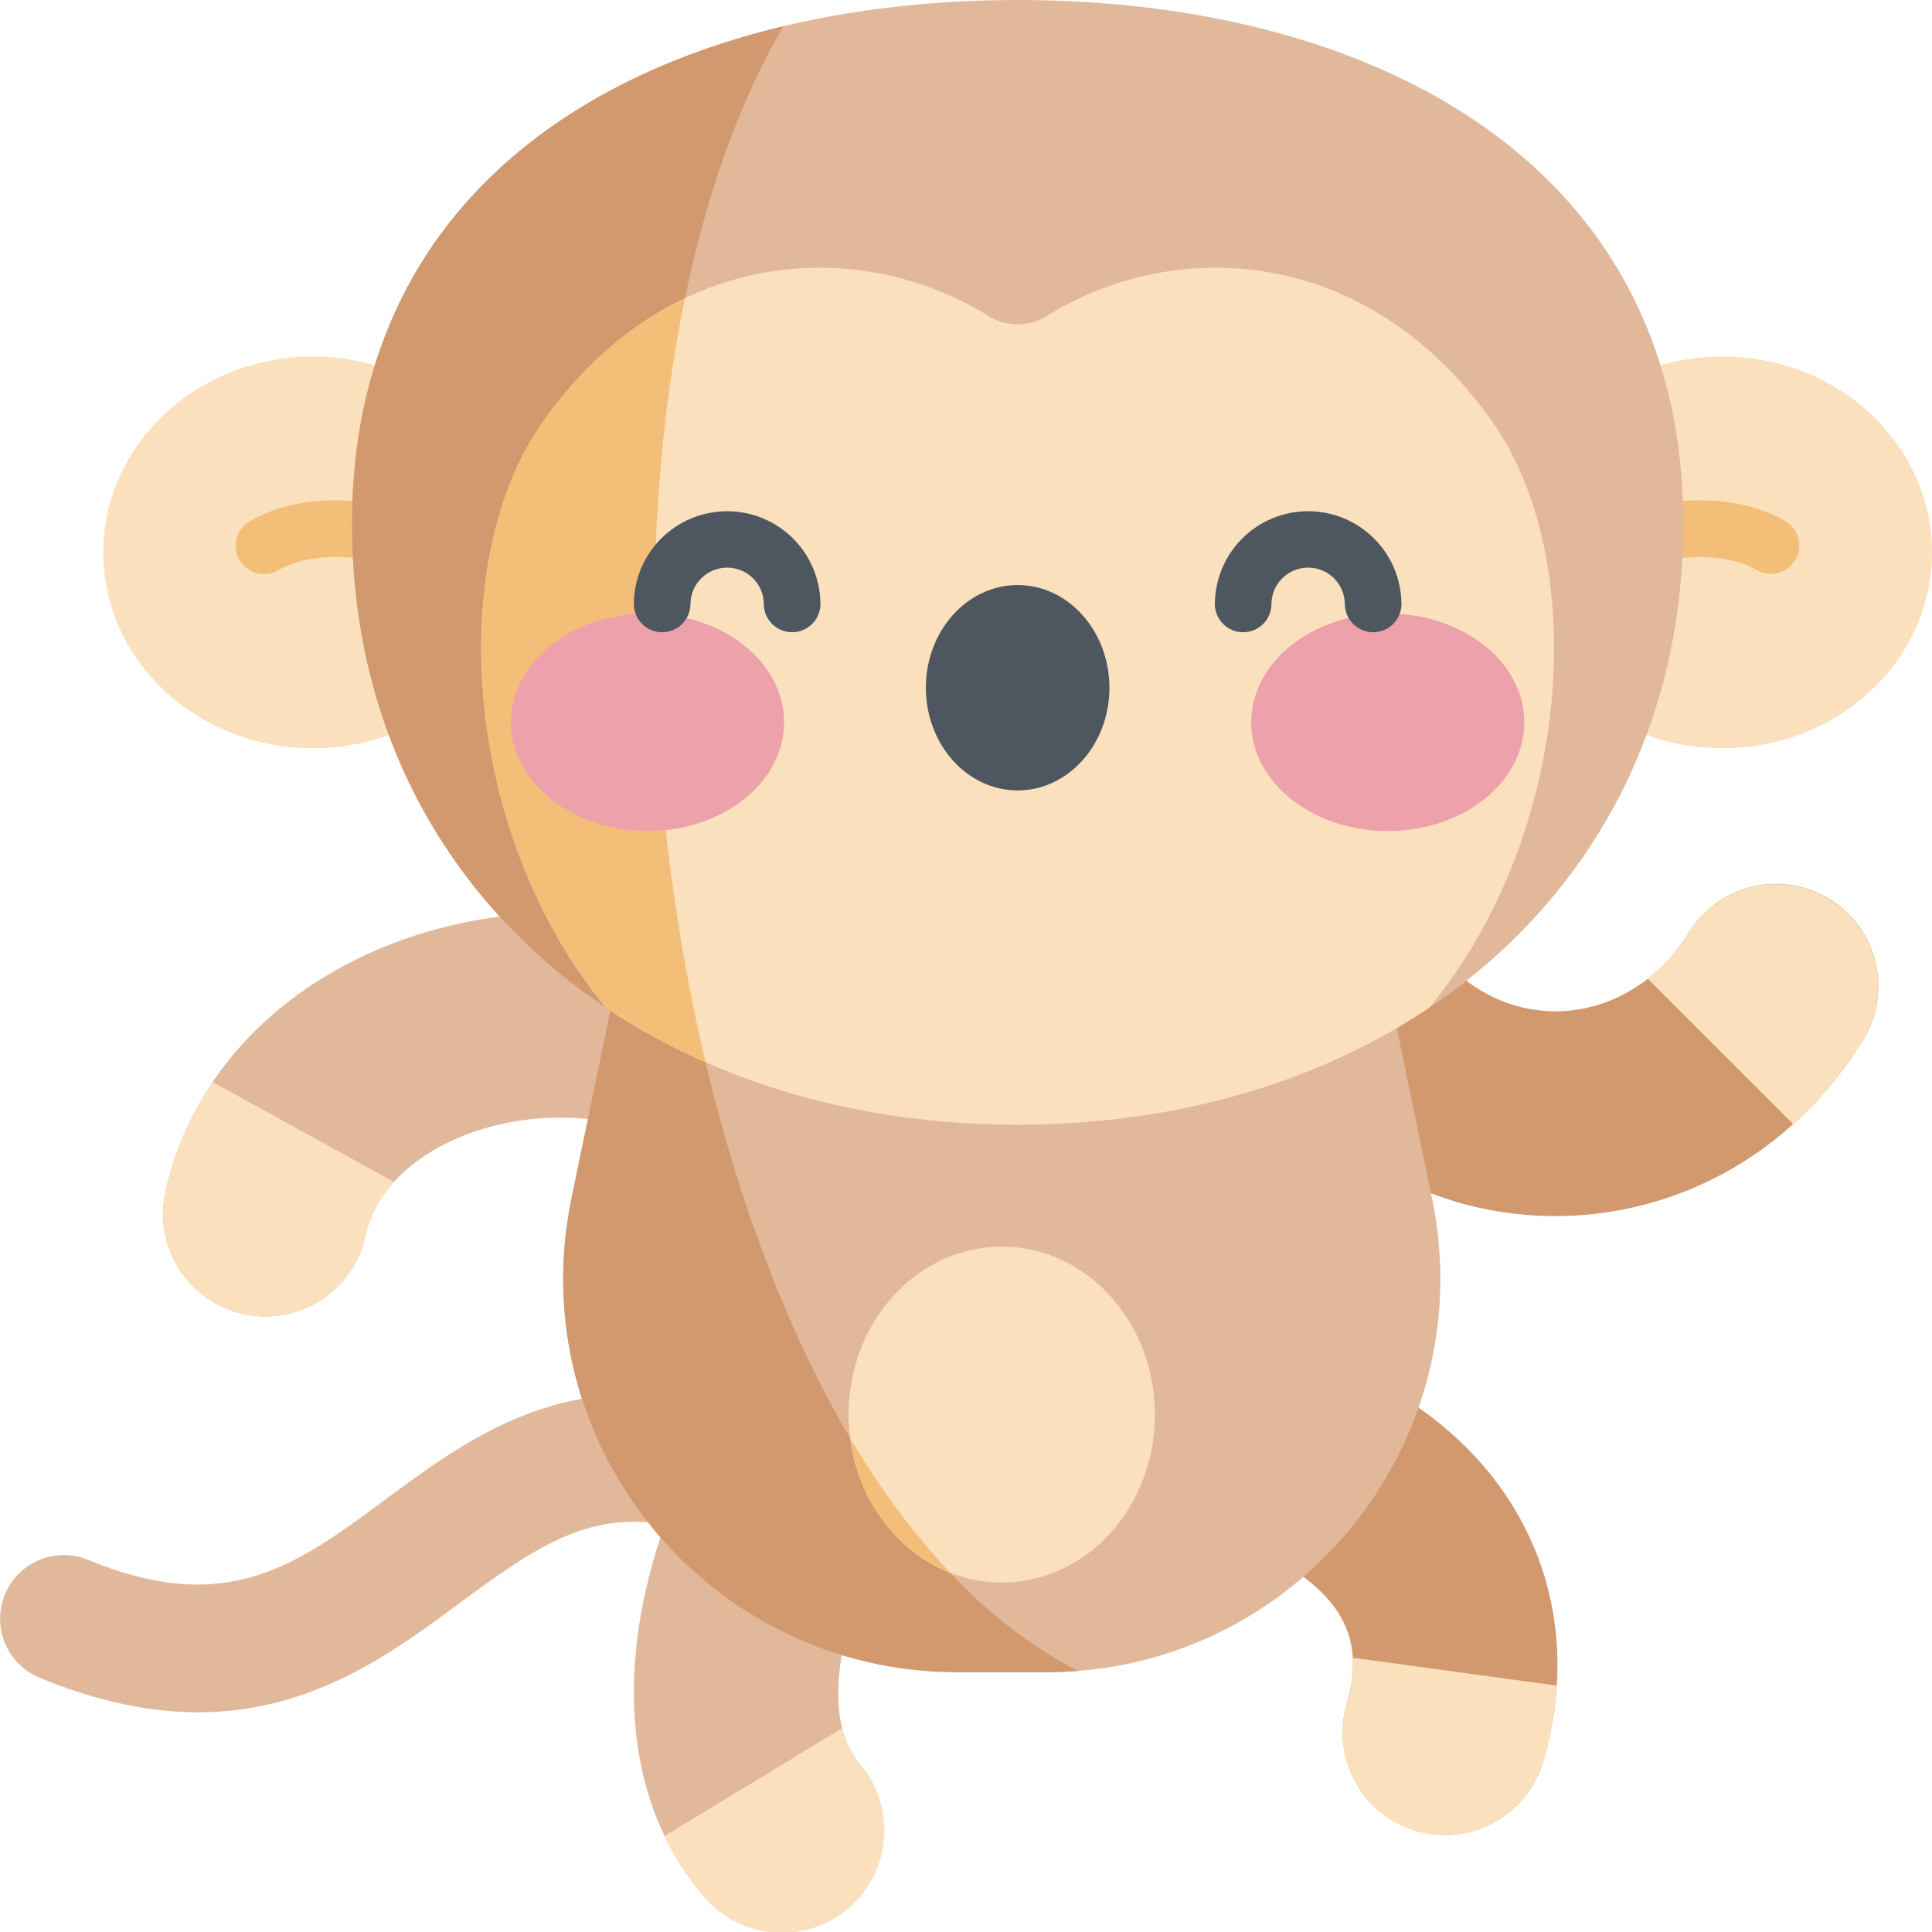 <svg width="512" height="512" viewBox="0 0 512 512" fill="none" xmlns="http://www.w3.org/2000/svg">
<path d="M52.519 453.773C40.132 453.773 26.238 451.128 10.433 444.589C6.302 442.872 3.021 439.586 1.31 435.452C-0.4 431.319 -0.4 426.675 1.31 422.541C3.02 418.407 6.301 415.121 10.432 413.404C14.563 411.686 19.206 411.679 23.343 413.382C60.011 428.558 78.519 414.862 101.952 397.523C123.652 381.468 148.237 363.273 186.44 371.55C190.758 372.555 194.508 375.218 196.88 378.964C199.252 382.71 200.055 387.239 199.116 391.572C198.177 395.906 195.571 399.695 191.861 402.124C188.151 404.552 183.635 405.423 179.288 404.55C157.155 399.741 143.116 409.07 122.038 424.667C103.94 438.063 82.699 453.773 52.519 453.773Z" fill="#E1B89A"/>
<path d="M412.085 322.277C384.726 322.277 358.944 310.269 340.464 288.677C335.89 283.196 333.661 276.133 334.258 269.019C334.856 261.905 338.233 255.313 343.657 250.672C349.081 246.03 356.115 243.713 363.236 244.222C370.357 244.731 376.99 248.025 381.699 253.391C390.399 263.559 402.59 268.844 415.113 267.891C428.156 266.891 439.972 259.34 447.539 247.157C449.412 244.117 451.867 241.477 454.763 239.387C457.659 237.298 460.938 235.8 464.414 234.981C467.89 234.162 471.493 234.037 475.017 234.613C478.541 235.188 481.917 236.454 484.951 238.338C487.985 240.221 490.617 242.684 492.697 245.587C494.777 248.49 496.263 251.774 497.071 255.252C497.879 258.731 497.993 262.334 497.405 265.856C496.818 269.379 495.541 272.75 493.648 275.778C476.855 302.833 449.734 319.678 419.242 322.008C416.849 322.189 414.464 322.278 412.085 322.277Z" fill="#D2996F"/>
<path d="M70.354 348.883C66.299 348.881 62.296 347.972 58.639 346.222C54.981 344.471 51.761 341.924 49.216 338.768C46.671 335.611 44.865 331.924 43.931 327.979C42.996 324.033 42.957 319.928 43.815 315.965C49.19 291.285 65.405 270.289 89.475 256.848C119.346 240.161 157.26 237.243 190.893 249.048C197.684 251.431 203.25 256.414 206.367 262.901C209.484 269.388 209.897 276.847 207.514 283.638C205.131 290.429 200.148 295.995 193.661 299.112C187.175 302.229 179.715 302.642 172.924 300.259C154.029 293.63 132.197 295.154 115.944 304.232C108.659 308.302 99.432 315.642 96.844 327.521C95.524 333.567 92.178 338.981 87.361 342.866C82.543 346.751 76.543 348.874 70.354 348.883Z" fill="#E1B89A"/>
<path d="M56.358 286.762C50.359 295.61 46.103 305.52 43.815 315.962C43.057 319.444 42.991 323.041 43.623 326.548C44.255 330.055 45.571 333.403 47.497 336.401C51.386 342.457 57.521 346.719 64.553 348.251C71.585 349.783 78.937 348.458 84.993 344.569C87.991 342.644 90.581 340.146 92.614 337.22C94.647 334.293 96.084 330.995 96.842 327.513C98.05 322.163 100.654 317.229 104.389 313.213L56.358 286.762Z" fill="#FAE0BD"/>
<path d="M207.062 512C203.109 512.006 199.204 511.147 195.619 509.482C192.035 507.818 188.858 505.39 186.312 502.367C168.042 480.719 163.226 449.667 172.757 414.945C179.265 391.238 192.527 366.418 205.765 353.183C210.863 348.138 217.752 345.316 224.924 345.335C232.097 345.354 238.971 348.212 244.043 353.284C249.114 358.356 251.972 365.23 251.99 372.403C252.008 379.576 249.186 386.464 244.14 391.562C233.613 402.089 211.867 448.5 227.788 467.362C231.122 471.314 233.259 476.136 233.945 481.261C234.631 486.387 233.839 491.601 231.661 496.291C229.484 500.981 226.011 504.951 221.653 507.734C217.295 510.517 212.232 511.997 207.062 512Z" fill="#E1B89A"/>
<path d="M382.956 486.293C378.741 486.29 374.585 485.306 370.817 483.419C367.048 481.533 363.77 478.795 361.242 475.422C358.714 472.05 357.006 468.136 356.252 463.989C355.498 459.842 355.72 455.577 356.899 451.531C360.337 439.781 358.458 430.636 350.993 422.758C340.876 412.082 325.673 408.692 320.513 409.403C314.301 412.741 307.032 413.53 300.249 411.602C293.465 409.674 287.698 405.181 284.17 399.074C280.642 392.967 279.63 385.727 281.348 378.887C283.067 372.047 287.381 366.144 293.376 362.43C317.989 347.184 355.966 357.73 379.196 375.41C408.141 397.43 419.278 431.578 408.996 466.762C407.349 472.394 403.922 477.342 399.228 480.863C394.533 484.384 388.824 486.289 382.956 486.293Z" fill="#D2996F"/>
<path d="M358.507 439.32C358.678 443.452 358.135 447.583 356.902 451.531C355.895 454.953 355.573 458.54 355.954 462.087C356.335 465.634 357.412 469.07 359.122 472.201C360.832 475.331 363.143 478.093 365.922 480.33C368.701 482.566 371.894 484.232 375.318 485.234C378.742 486.235 382.329 486.551 385.875 486.165C389.421 485.778 392.856 484.696 395.984 482.981C399.111 481.266 401.87 478.951 404.102 476.168C406.334 473.386 407.996 470.19 408.992 466.765C410.919 460.229 412.118 453.499 412.566 446.699L358.507 439.32Z" fill="#FAE0BD"/>
<path d="M357.179 209.648H173.779L151.444 317.621C138.044 382.398 187.514 443.144 253.663 443.144H277.292C343.44 443.144 392.909 382.398 379.511 317.621L357.179 209.648Z" fill="#E1B89A"/>
<path d="M253.663 443.141H277.292C280.136 443.141 282.947 443.028 285.726 442.801C223.316 411.149 184.48 311.227 175.414 209.649H173.777L151.444 317.621C138.046 382.4 187.515 443.141 253.663 443.141Z" fill="#D2996F"/>
<path d="M511.999 146.391C511.999 117.727 487.136 94.491 456.468 94.491C425.8 94.491 400.937 117.729 400.937 146.391C400.937 175.053 425.8 198.291 456.468 198.291C487.136 198.291 511.999 175.055 511.999 146.391Z" fill="#FAE0BD"/>
<path d="M416.358 160.117C414.822 160.118 413.323 159.647 412.063 158.769C410.804 157.89 409.844 156.646 409.314 155.205C408.784 153.763 408.71 152.194 409.1 150.709C409.491 149.223 410.328 147.894 411.499 146.9C431.214 130.142 458.335 129.291 473.175 138.15C474.883 139.17 476.116 140.826 476.602 142.755C477.089 144.684 476.789 146.727 475.769 148.435C474.749 150.143 473.093 151.376 471.164 151.862C469.235 152.348 467.192 152.049 465.484 151.029C456.699 145.783 436.425 145.4 421.214 158.329C419.86 159.485 418.138 160.119 416.358 160.117Z" fill="#F3BE77"/>
<path d="M138.437 146.391C138.437 117.727 113.574 94.491 82.906 94.491C52.238 94.491 27.375 117.729 27.375 146.391C27.375 175.053 52.238 198.291 82.906 198.291C113.574 198.291 138.437 175.055 138.437 146.391Z" fill="#FAE0BD"/>
<path d="M123.015 160.117C121.236 160.119 119.516 159.486 118.163 158.332C102.956 145.402 82.683 145.781 73.893 151.032C73.047 151.553 72.106 151.9 71.124 152.054C70.143 152.208 69.14 152.165 68.175 151.929C67.211 151.692 66.302 151.266 65.503 150.676C64.705 150.085 64.031 149.342 63.522 148.488C63.013 147.635 62.678 146.69 62.537 145.706C62.397 144.723 62.453 143.721 62.703 142.76C62.952 141.798 63.391 140.896 63.992 140.105C64.593 139.314 65.346 138.651 66.206 138.153C81.042 129.294 108.167 130.145 127.878 146.903C129.048 147.897 129.885 149.227 130.275 150.712C130.665 152.198 130.59 153.767 130.059 155.208C129.529 156.649 128.569 157.893 127.309 158.771C126.049 159.649 124.55 160.119 123.015 160.118V160.117Z" fill="#F3BE77"/>
<path d="M269.687 0C366.859 0 453.121 46.219 445.632 151.285C439.421 238.445 366.859 298.058 269.687 298.058C172.515 298.058 99.952 238.445 93.741 151.285C86.253 46.219 172.515 0 269.687 0Z" fill="#E1B89A"/>
<path d="M186.987 281.535C164.287 185.808 169.163 72.906 207.573 6.957C138.873 23.391 87.913 69.512 93.741 151.285C98.007 211.176 133.604 258.063 186.987 281.535Z" fill="#D2996F"/>
<path d="M160.608 267.055C190.081 286.844 227.565 298.055 269.686 298.055C311.807 298.055 349.291 286.84 378.764 267.055C416.897 220.883 421.647 148.16 395.147 111.255C360.807 63.423 309.518 63.618 277.447 83.732C275.119 85.185 272.429 85.956 269.685 85.956C266.941 85.956 264.252 85.185 261.924 83.732C229.854 63.619 178.565 63.423 144.224 111.255C117.726 148.16 122.476 220.883 160.608 267.055Z" fill="#FAE0BD"/>
<path d="M186.972 281.477C171.245 215.122 168.772 140.52 181.523 79.028C168.136 85.403 155.3 95.828 144.223 111.251C117.723 148.161 122.473 220.884 160.606 267.051C168.954 272.625 177.776 277.453 186.972 281.477Z" fill="#F3BE77"/>
<path d="M207.799 191.414C207.799 175.496 191.599 162.594 171.608 162.594C151.617 162.594 135.421 175.494 135.421 191.414C135.421 207.334 151.621 220.23 171.609 220.23C191.597 220.23 207.799 207.328 207.799 191.414Z" fill="#EDA1AB"/>
<path d="M403.956 191.414C403.956 175.496 387.756 162.594 367.769 162.594C347.782 162.594 331.578 175.494 331.578 191.414C331.578 207.334 347.778 220.23 367.769 220.23C387.76 220.23 403.956 207.328 403.956 191.414Z" fill="#EDA1AB"/>
<path d="M294.006 182.258C294.006 167.227 283.115 155.043 269.686 155.043C256.257 155.043 245.366 167.227 245.366 182.258C245.366 197.289 256.257 209.469 269.686 209.469C283.115 209.469 294.006 197.285 294.006 182.258Z" fill="#4E5660"/>
<path d="M209.925 167.551C207.936 167.551 206.028 166.761 204.621 165.354C203.215 163.948 202.425 162.04 202.425 160.051C202.399 157.488 201.362 155.04 199.541 153.237C197.72 151.434 195.261 150.423 192.698 150.423C190.135 150.423 187.676 151.434 185.855 153.237C184.034 155.04 182.998 157.488 182.972 160.051C182.972 162.04 182.182 163.948 180.775 165.354C179.368 166.761 177.461 167.551 175.472 167.551C173.483 167.551 171.575 166.761 170.168 165.354C168.762 163.948 167.972 162.04 167.972 160.051C168.013 153.52 170.637 147.271 175.269 142.668C179.902 138.065 186.167 135.481 192.698 135.481C199.229 135.481 205.495 138.065 210.127 142.668C214.76 147.271 217.383 153.52 217.425 160.051C217.425 162.04 216.634 163.948 215.228 165.354C213.821 166.761 211.914 167.551 209.925 167.551Z" fill="#4E5660"/>
<path d="M363.898 167.551C361.909 167.551 360.002 166.761 358.595 165.354C357.189 163.948 356.398 162.04 356.398 160.051C356.372 157.488 355.336 155.04 353.515 153.237C351.694 151.434 349.234 150.423 346.672 150.423C344.109 150.423 341.65 151.434 339.829 153.237C338.008 155.04 336.971 157.488 336.945 160.051C336.945 162.04 336.155 163.948 334.749 165.354C333.342 166.761 331.434 167.551 329.445 167.551C327.456 167.551 325.549 166.761 324.142 165.354C322.736 163.948 321.945 162.04 321.945 160.051C321.987 153.52 324.61 147.271 329.243 142.668C333.875 138.065 340.141 135.481 346.672 135.481C353.203 135.481 359.468 138.065 364.101 142.668C368.733 147.271 371.357 153.52 371.398 160.051C371.398 162.04 370.608 163.948 369.202 165.354C367.795 166.761 365.887 167.551 363.898 167.551Z" fill="#4E5660"/>
<path d="M306.065 374.883C306.065 350.293 287.893 330.36 265.479 330.36C243.065 330.36 224.889 350.294 224.889 374.883C224.889 399.472 243.061 419.406 265.479 419.406C287.897 419.406 306.065 399.473 306.065 374.883Z" fill="#FAE0BD"/>
<path d="M251.788 416.8C241.649 405.906 232.761 393.912 225.288 381.042C227.382 397.641 237.808 411.309 251.788 416.8Z" fill="#F3BE77"/>
<path d="M484.905 238.406C481.878 236.526 478.51 235.261 474.994 234.683C471.478 234.105 467.882 234.225 464.413 235.037C460.943 235.849 457.667 237.336 454.773 239.414C451.878 241.492 449.421 244.12 447.542 247.148C444.663 251.828 440.982 255.964 436.667 259.367L475.21 297.91C482.369 291.437 488.578 283.984 493.651 275.773C495.531 272.745 496.796 269.377 497.373 265.86C497.951 262.344 497.831 258.748 497.018 255.278C496.206 251.808 494.718 248.532 492.64 245.637C490.562 242.742 487.933 240.285 484.905 238.406Z" fill="#FAE0BD"/>
<path d="M223.206 457.977L176.112 486.547C178.824 492.232 182.252 497.547 186.312 502.363C188.597 505.129 191.408 507.415 194.581 509.088C197.755 510.76 201.229 511.787 204.803 512.109C208.376 512.43 211.977 512.04 215.399 510.961C218.82 509.882 221.994 508.134 224.736 505.821C227.478 503.507 229.734 500.673 231.373 497.481C233.012 494.29 234.003 490.805 234.287 487.229C234.571 483.653 234.143 480.055 233.027 476.645C231.912 473.235 230.132 470.081 227.789 467.363C225.559 464.629 223.99 461.417 223.206 457.977Z" fill="#FAE0BD"/>
</svg>
